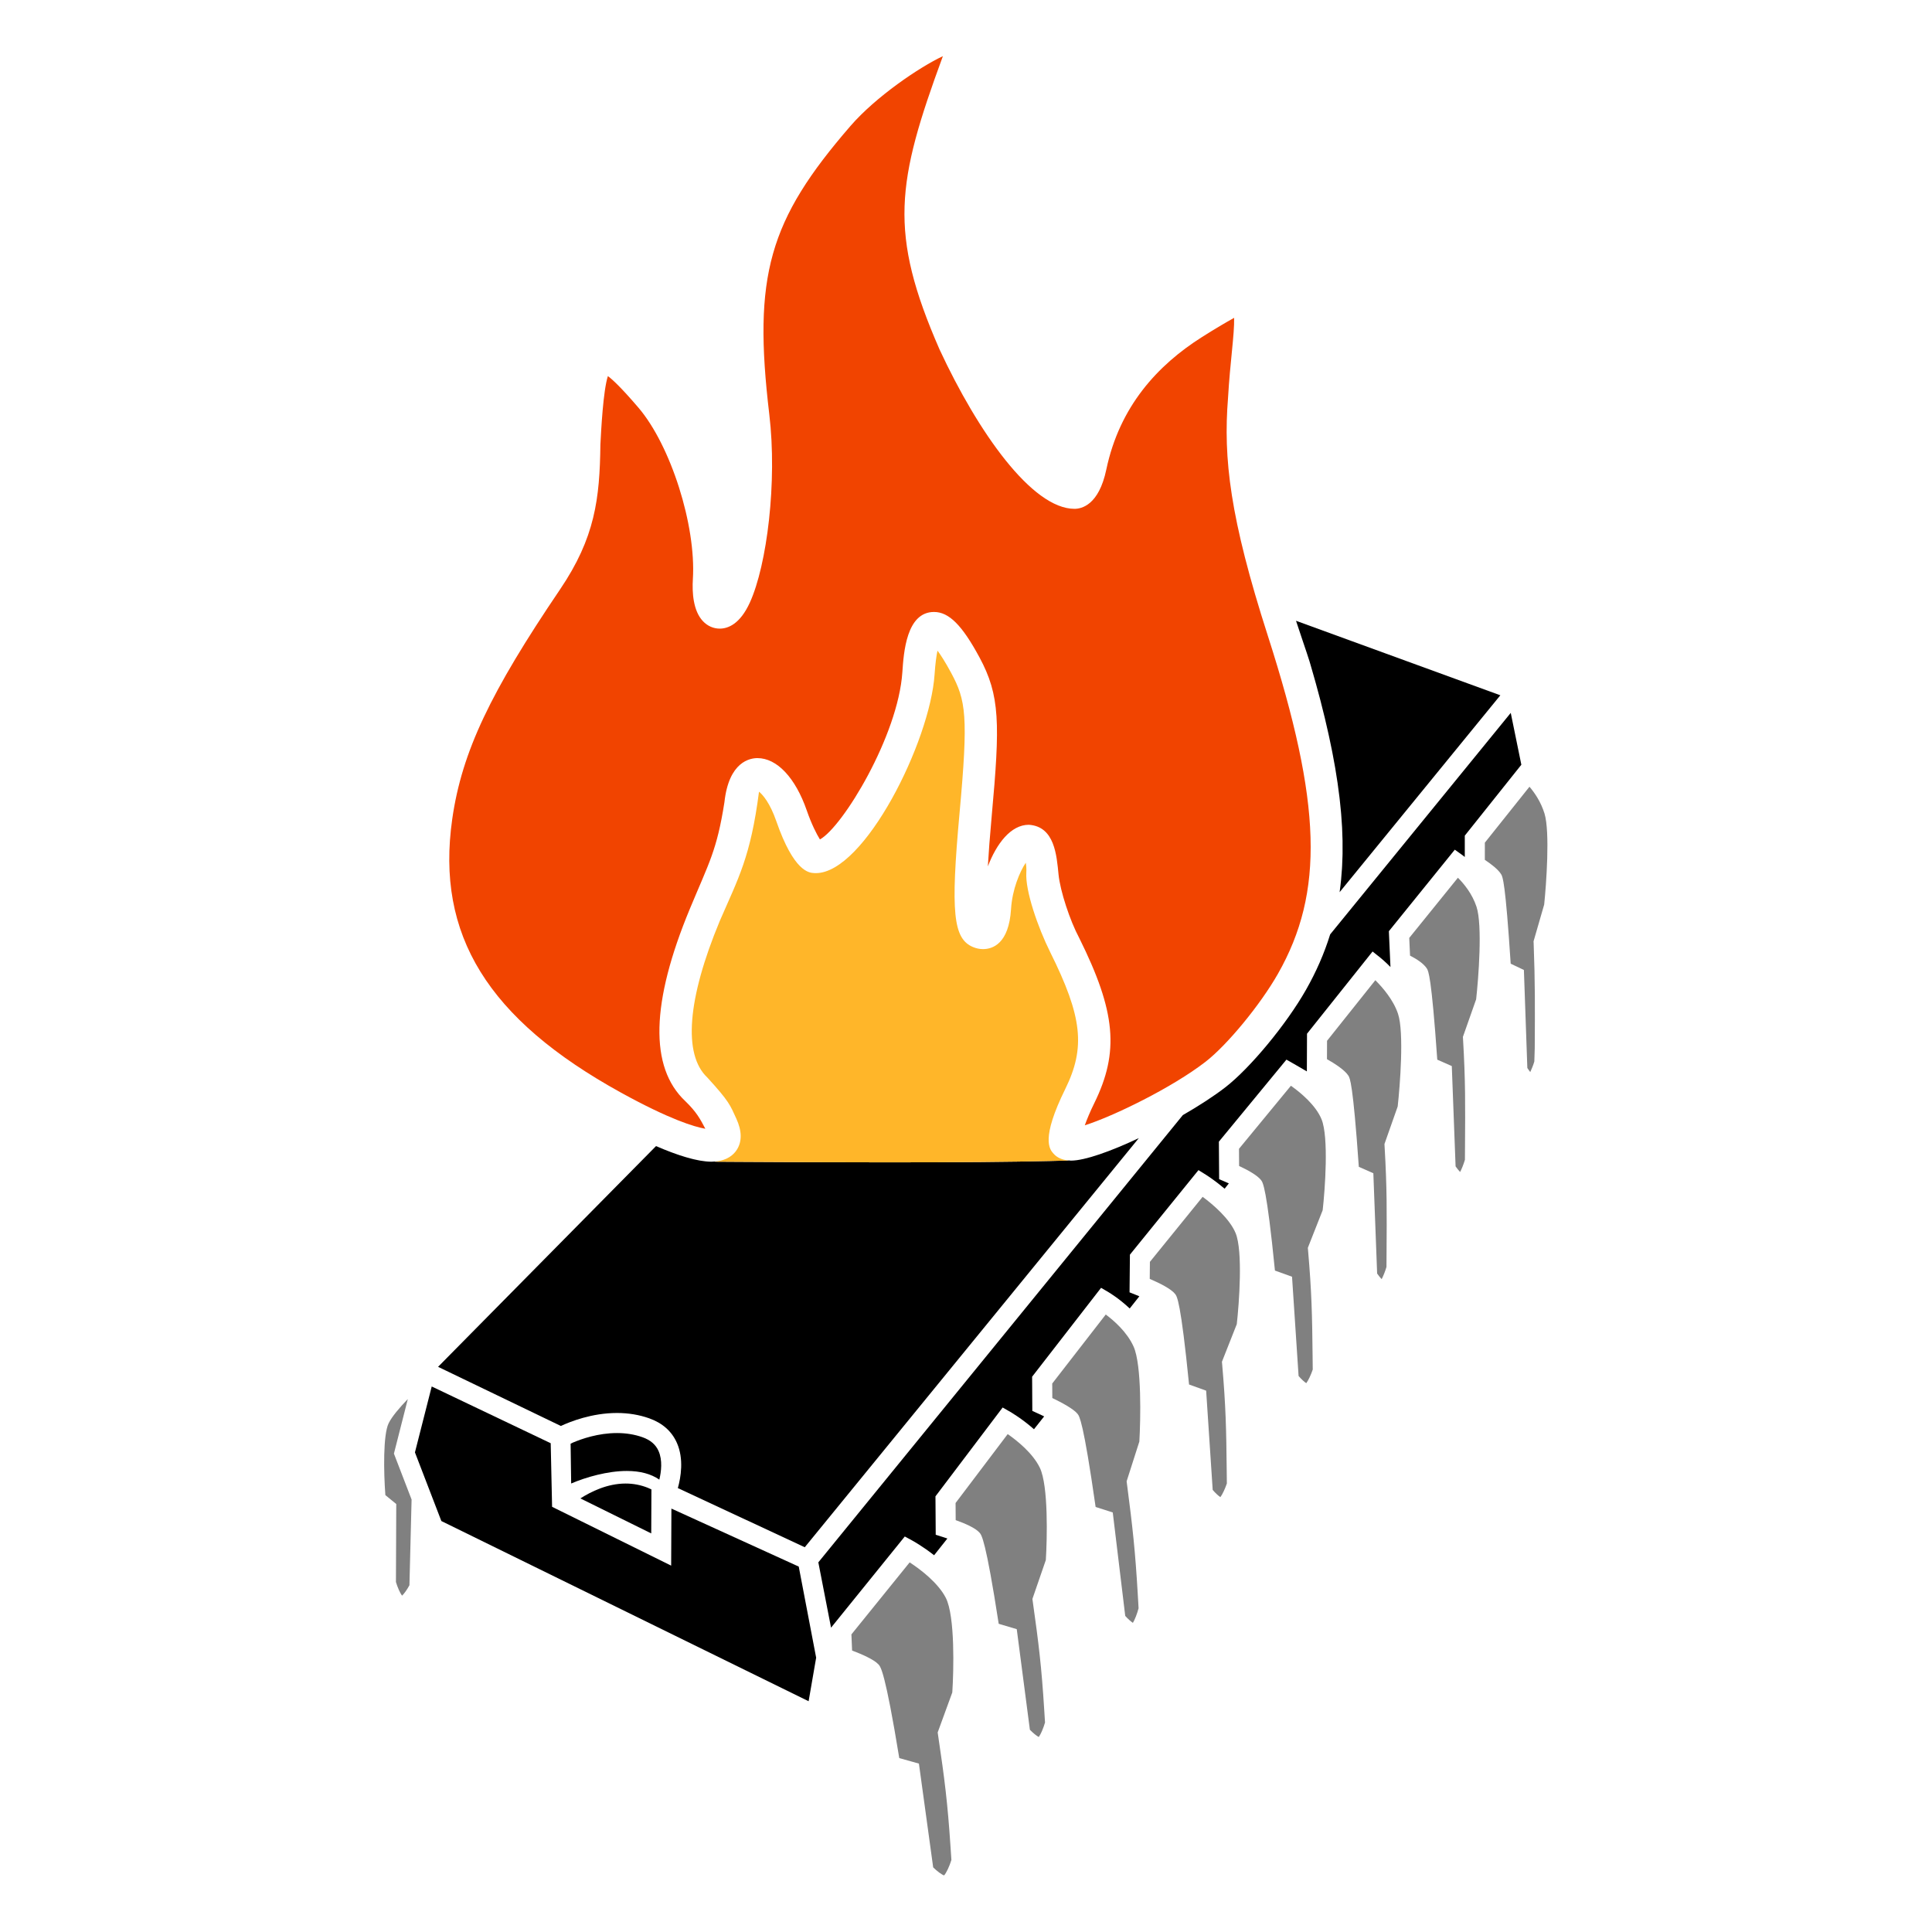 <?xml version="1.0" encoding="UTF-8" standalone="no"?>
<!DOCTYPE svg PUBLIC "-//W3C//DTD SVG 1.1//EN" "http://www.w3.org/Graphics/SVG/1.1/DTD/svg11.dtd">
<svg width="100%" height="100%" viewBox="0 0 350 350" version="1.1" xmlns="http://www.w3.org/2000/svg" xmlns:xlink="http://www.w3.org/1999/xlink" xml:space="preserve" xmlns:serif="http://www.serif.com/" style="fill-rule:evenodd;clip-rule:evenodd;stroke-linejoin:round;stroke-miterlimit:2;">
    <g transform="matrix(0.973,0,0,0.973,10.524,10.524)">
        <g id="Logo">
            <g id="polygon4138" transform="matrix(1,0,0,1,60.709,-0.36)">
                <path d="M53.482,270.421L53.436,281.044L31.267,270.092L31.009,258.254L8.856,247.687L5.732,259.958L10.65,272.74L79.028,306.29L80.432,298.181L77.19,281.221L53.482,270.421Z" style="fill-rule:nonzero;"/>
            </g>
            <g id="path4144" transform="matrix(1,0,0,1,60.709,-0.36)">
                <path d="M83.205,292.595L96.934,275.617L98.3,276.358C98.446,276.437 100.283,277.449 102.392,279.111L104.863,275.994C104.574,275.894 104.284,275.797 103.995,275.707L102.693,275.3L102.646,268.143L115.155,251.602L116.582,252.421C116.73,252.507 118.79,253.705 120.987,255.65L122.883,253.258C122.515,253.078 122.14,252.9 121.767,252.731L120.678,252.237L120.641,245.87L133.481,229.318L134.897,230.15C135.029,230.228 136.84,231.307 138.81,233.165L140.608,230.896C140.395,230.807 140.182,230.718 139.969,230.634L138.781,230.16L138.85,223.146L151.614,207.404L153.014,208.277C153.146,208.359 154.681,209.33 156.485,210.865L157.27,209.874L155.461,209.092L155.414,202.106L167.991,186.833L169.357,187.61L171.795,189.024L171.823,182.011L184.03,166.7L185.49,167.865C185.57,167.928 186.344,168.554 187.361,169.587L187.063,162.923L199.337,147.744L200.769,148.769C200.8,148.791 200.958,148.907 201.198,149.101L201.2,145.128L211.729,131.928L209.756,122.273L176.134,163.513C175.027,167.085 173.53,170.493 171.633,173.832C167.98,180.259 161.242,188.403 156.612,191.988C154.516,193.611 151.734,195.413 148.7,197.163L80.838,280.431L83.205,292.595Z" style="fill-rule:nonzero;"/>
            </g>
            <g id="path4149" transform="matrix(1,0,0,1,60.709,-0.36)">
                <path d="M51.091,259.704C50.558,258.5 49.576,257.658 48.089,257.133C46.634,256.618 45.04,256.358 43.35,256.358C39.881,256.358 36.787,257.432 35.121,258.142C34.984,258.211 34.833,258.288 34.714,258.346L34.819,265.752C37.591,264.566 41.599,263.417 45.181,263.417C47.669,263.417 49.692,263.964 51.234,265.031C51.59,263.546 51.852,261.426 51.091,259.704Z" style="fill-rule:nonzero;"/>
            </g>
            <g id="path4151" transform="matrix(1,0,0,1,60.709,-0.36)">
                <path d="M49.726,275.044L49.761,266.853C49.556,266.75 49.341,266.652 49.111,266.559C47.788,266.028 46.393,265.758 44.964,265.758C41.563,265.758 38.504,267.264 36.536,268.529L49.726,275.044Z" style="fill-rule:nonzero;"/>
            </g>
            <g id="path4153" transform="matrix(1,0,0,1,60.709,-0.36)">
                <path d="M1.818,260.188L4.407,250.024C2.863,251.624 1.423,253.313 0.824,254.561C-0.202,256.697 -0.1,263.562 0.225,267.914L2.253,269.573L2.194,284.091C2.485,285.088 2.964,286.148 3.331,286.637C3.726,286.271 4.286,285.484 4.706,284.693L5.107,268.735L1.818,260.188Z" style="fill:rgb(128,128,128);fill-rule:nonzero;"/>
            </g>
            <g id="path4155" transform="matrix(1,0,0,1,60.709,-0.36)">
                <path d="M138.541,202.345C137.966,202.6 137.4,202.842 136.843,203.074C136.774,203.103 136.704,203.133 136.635,203.161C136.095,203.384 135.568,203.593 135.051,203.791C134.972,203.821 134.894,203.851 134.816,203.881C134.309,204.072 133.816,204.25 133.337,204.414C133.26,204.44 133.185,204.466 133.108,204.492C132.634,204.652 132.176,204.797 131.736,204.925C131.668,204.945 131.602,204.964 131.536,204.983C131.096,205.108 130.673,205.219 130.274,205.31C130.223,205.322 130.175,205.331 130.125,205.342C129.721,205.431 129.336,205.503 128.981,205.552C128.952,205.556 128.927,205.557 128.898,205.561C128.531,205.608 128.188,205.637 127.881,205.637C127.713,205.637 127.563,205.61 127.404,205.597L127.408,205.619L123.874,205.704C116.889,205.874 106.754,205.959 93.753,205.959L93.75,205.959C83.456,205.959 73.526,205.907 66.025,205.861L61.614,205.834L61.629,205.798C61.406,205.817 61.185,205.837 60.94,205.837C60.616,205.837 60.275,205.817 59.923,205.783C59.813,205.772 59.694,205.752 59.582,205.738C59.332,205.708 59.08,205.675 58.817,205.63C58.685,205.607 58.547,205.576 58.412,205.549C58.155,205.499 57.897,205.446 57.63,205.383C57.493,205.351 57.353,205.313 57.214,205.278C56.936,205.207 56.655,205.133 56.368,205.05C56.237,205.012 56.103,204.971 55.97,204.931C55.662,204.838 55.351,204.741 55.034,204.636C54.918,204.597 54.801,204.557 54.684,204.517C54.336,204.398 53.986,204.273 53.631,204.142C53.541,204.108 53.451,204.076 53.36,204.041C52.964,203.892 52.565,203.736 52.161,203.574C52.108,203.553 52.055,203.532 52.002,203.51C51.544,203.324 51.082,203.131 50.619,202.93L10.038,244.029L32.901,255.04C34.632,254.233 38.673,252.622 43.349,252.622C45.463,252.622 47.476,252.955 49.332,253.61C51.815,254.488 53.559,256.036 54.514,258.212C55.821,261.189 55.24,264.602 54.681,266.608L78.313,277.619L140.505,201.447C140.504,201.447 140.504,201.448 140.503,201.448C139.888,201.737 139.278,202.015 138.676,202.283C138.631,202.304 138.586,202.325 138.541,202.345Z" style="fill-rule:nonzero;"/>
            </g>
            <g id="path4157" transform="matrix(1,0,0,1,60.709,-0.36)">
                <path d="M172.503,113.407C172.76,114.287 173.01,115.156 173.25,116.014C173.327,116.287 173.404,116.561 173.479,116.832C173.73,117.74 173.971,118.637 174.204,119.521C174.246,119.684 174.292,119.851 174.334,120.013C174.614,121.092 174.881,122.155 175.132,123.199C175.135,123.211 175.137,123.222 175.14,123.234C175.379,124.225 175.601,125.198 175.813,126.159C175.862,126.38 175.908,126.598 175.956,126.818C176.123,127.589 176.282,128.35 176.432,129.102C176.478,129.332 176.525,129.563 176.569,129.792C176.727,130.605 176.875,131.407 177.012,132.198C177.034,132.323 177.058,132.45 177.079,132.574C177.397,134.434 177.658,136.235 177.865,137.985C177.886,138.17 177.906,138.351 177.927,138.534C178.005,139.223 178.073,139.906 178.134,140.579C178.152,140.77 178.169,140.962 178.185,141.153C178.246,141.889 178.296,142.616 178.336,143.333C178.341,143.424 178.348,143.517 178.353,143.608C178.439,145.256 178.467,146.856 178.442,148.416C178.439,148.572 178.434,148.727 178.431,148.882C178.416,149.503 178.393,150.117 178.361,150.725C178.352,150.89 178.343,151.054 178.334,151.218C178.293,151.885 178.242,152.544 178.18,153.196C178.173,153.268 178.168,153.34 178.161,153.411C178.085,154.169 177.996,154.917 177.891,155.657L207.818,118.997L169.775,105.125C170.131,106.276 171.957,111.556 172.287,112.671C172.361,112.917 172.431,113.161 172.503,113.407Z" style="fill-rule:nonzero;"/>
            </g>
            <g id="path4159" transform="matrix(1,0,0,1,60.709,-0.36)">
                <path d="M166.405,170.86C175.06,155.631 174.568,139.154 164.523,107.898C157.462,85.93 156.215,74.919 157.117,63.641C157.497,56.952 158.324,51.841 158.253,48.721C156.717,49.574 154.67,50.777 152.225,52.327C144.06,57.504 136.935,65.159 134.453,76.973C133.057,83.622 129.817,84.281 128.535,84.281C120.645,84.281 110.595,70.089 103.401,54.598C93.873,32.791 95.371,23.542 104.028,0C99.671,2.039 91.536,7.551 86.818,13.003C71.596,30.589 68.643,40.881 71.708,66.694C73.204,79.292 71.276,94.748 68.085,101.738C66.257,105.743 64.026,106.585 62.476,106.585L62.475,106.585C61.302,106.585 60.191,106.09 59.345,105.191C57.522,103.252 57.324,99.853 57.479,97.343C58.096,87.38 53.354,72.468 47.332,65.432C44.223,61.8 42.551,60.228 41.656,59.565C40.774,62.27 40.396,69.669 40.261,72.306C40.135,82.407 39.27,89.653 32.747,99.289C19.841,118.355 14.473,129.465 12.675,142.045C9.595,163.595 19.286,179.303 44.097,192.977C53.171,197.977 57.754,199.348 59.8,199.704C58.866,197.922 58.158,196.578 56.055,194.546C49.365,188.256 49.659,176.204 56.929,158.724C60.528,150.071 61.94,147.888 63.352,138.919C64.179,131.288 68.176,130.694 69.499,130.694C73.134,130.694 76.569,134.34 78.688,140.449C79.563,142.97 80.513,144.844 81.135,145.835C85.382,143.509 95.689,126.53 96.481,114.715C96.726,111.069 97.232,103.484 102.376,103.484C105.147,103.484 107.595,105.927 110.829,111.915C114.675,119.037 114.693,124.204 113.115,141.507C112.77,145.29 112.541,148.361 112.401,150.852C114.005,146.659 116.654,143.106 120.028,143.106C124.855,143.417 125.209,148.841 125.562,152.371C125.87,155.445 127.673,160.933 129.408,164.178C136.237,177.911 136.916,185.391 132.203,194.963C131.427,196.539 130.85,197.939 130.449,199.061C135.838,197.352 146.717,192.041 152.929,187.233C156.965,184.108 163.136,176.61 166.405,170.86Z" style="fill:rgb(241,68,0);fill-rule:nonzero;"/>
            </g>
            <g id="polygon4165" transform="matrix(1,0,0,1,40.717,-19.761)">
                <path d="M123.718,120.191L123.717,120.189L123.717,120.191L123.718,120.191Z" style="fill:rgb(255,182,41);fill-rule:nonzero;"/>
            </g>
            <g id="path4167" transform="matrix(1,0,0,1,60.709,-0.36)">
                <path d="M124.614,204.324C123.899,203.515 122.222,201.619 126.81,192.305C130.62,184.569 129.995,178.86 124.025,166.855C121.704,162.189 119.351,155.397 119.561,151.999C119.603,151.326 119.549,150.702 119.457,150.177C118.339,151.86 116.945,155.126 116.718,158.785C116.317,165.285 113.271,166.256 111.491,166.256C110.874,166.256 110.252,166.127 109.642,165.873C105.936,164.327 105.443,159.438 107.127,140.961C108.785,122.787 108.34,119.96 105.538,114.772C104.449,112.754 103.62,111.483 103.023,110.685C102.827,111.612 102.621,113.015 102.48,115.117C101.638,127.659 89.405,152.108 80.375,152.108C80.26,152.108 80.145,152.105 80.032,152.098C79.105,152.04 76.284,151.866 73.007,142.42C71.836,139.045 70.488,137.499 69.792,136.945C68.222,149.112 65.967,152.99 62.479,161.033C56.444,175.544 55.625,185.89 60.172,190.165C64.275,194.658 64.404,195.273 65.564,197.807C66.622,200.115 66.653,202.072 65.657,203.623C65.067,204.542 63.888,205.611 61.628,205.798L61.613,205.834L66.024,205.861C73.525,205.907 83.455,205.959 93.749,205.959L93.752,205.959C106.753,205.959 116.888,205.874 123.873,205.704L127.407,205.619L127.403,205.597C126.236,205.502 125.29,205.09 124.614,204.324Z" style="fill:rgb(255,182,41);fill-rule:nonzero;"/>
            </g>
            <g id="path4171" transform="matrix(1,0,0,1,60.709,-0.36)">
                <path d="M104.573,287.045C103.173,284.299 99.931,281.792 97.841,280.437L86.997,293.846L87.123,296.851C88.924,297.53 91.18,298.509 92.032,299.429C92.439,299.868 93.275,300.772 95.908,316.877L99.564,317.903L102.22,337.224C102.942,337.936 103.795,338.569 104.25,338.721C104.65,338.301 105.256,337.022 105.612,335.841L105.446,333.352C104.906,325.2 104.349,320.77 103.127,312.575L103.057,312.105L105.778,304.655C106.045,300.665 106.31,290.453 104.573,287.045Z" style="fill:rgb(128,128,128);fill-rule:nonzero;"/>
            </g>
            <g id="path4173" transform="matrix(1,0,0,1,60.709,-0.36)">
                <path d="M122.084,262.832C120.768,260.097 117.836,257.765 116.095,256.553L106.39,269.385L106.411,272.573C108.064,273.156 110.062,274.003 110.855,274.91C111.23,275.337 112.002,276.219 114.42,291.872L117.781,292.872L120.226,311.603C120.798,312.197 121.466,312.741 121.881,312.95C122.242,312.468 122.737,311.325 123.044,310.25L122.889,307.793C122.393,299.863 121.881,295.664 120.758,287.693L120.695,287.248L123.194,280.002C123.44,276.116 123.685,266.156 122.084,262.832Z" style="fill:rgb(128,128,128);fill-rule:nonzero;"/>
            </g>
            <g id="path4175" transform="matrix(1,0,0,1,60.709,-0.36)">
                <path d="M139.539,240.271C138.327,237.559 135.884,235.43 134.352,234.289L124.385,247.139L124.401,249.837C126.142,250.673 128.339,251.85 129.092,252.777C129.445,253.212 130.17,254.104 132.465,270.121L135.656,271.143L137.978,290.402C138.457,290.941 139.015,291.447 139.403,291.698C139.747,291.147 140.19,290.023 140.463,288.976L140.316,286.445C139.845,278.323 139.358,273.924 138.291,265.756L138.237,265.342L140.606,257.943C140.839,253.969 141.074,243.707 139.539,240.271Z" style="fill:rgb(128,128,128);fill-rule:nonzero;"/>
            </g>
            <g id="path4177" transform="matrix(1,0,0,1,60.709,-0.36)">
                <path d="M158.534,219.144C157.455,216.513 154.42,213.87 152.391,212.376L142.572,224.485L142.541,227.655C144.489,228.49 146.551,229.538 147.276,230.478C147.617,230.92 148.317,231.827 149.861,247.319L153.043,248.465L154.263,266.947C154.746,267.514 155.312,268.045 155.692,268.288C156.06,267.805 156.567,266.746 156.898,265.748L156.872,263.308C156.789,255.493 156.705,251.412 156.022,243.523L155.984,243.085L158.747,236.084C159.177,232.275 159.908,222.49 158.534,219.144Z" style="fill:rgb(128,128,128);fill-rule:nonzero;"/>
            </g>
            <g id="path4179" transform="matrix(1,0,0,1,60.709,-0.36)">
                <path d="M174.526,197.931C173.468,195.355 170.697,193.009 168.822,191.698L159.158,203.434L159.179,206.636C160.696,207.341 162.551,208.337 163.267,209.264C163.608,209.706 164.308,210.613 165.852,226.106L169.034,227.252L170.254,245.732C170.737,246.299 171.303,246.83 171.684,247.073C172.052,246.59 172.559,245.532 172.89,244.535L172.864,242.091C172.781,234.277 172.697,230.196 172.015,222.309L171.977,221.871L174.739,214.87C175.169,211.064 175.899,201.278 174.526,197.931Z" style="fill:rgb(128,128,128);fill-rule:nonzero;"/>
            </g>
            <g id="path4181" transform="matrix(1,0,0,1,60.709,-0.36)">
                <path d="M188.771,178.312C187.908,175.713 185.907,173.402 184.543,172.047L175.553,183.324L175.539,186.746C176.94,187.539 178.851,188.754 179.529,189.823C179.808,190.263 180.381,191.167 181.468,206.791L184.173,207.986L184.879,226.662C185.149,227.049 185.455,227.428 185.721,227.705C186.021,227.137 186.373,226.256 186.617,225.433L186.632,222.933C186.68,215.048 186.729,210.894 186.264,202.924L186.242,202.549L188.706,195.555C189.132,191.726 189.917,181.763 188.771,178.312Z" style="fill:rgb(128,128,128);fill-rule:nonzero;"/>
            </g>
            <g id="path4183" transform="matrix(1,0,0,1,60.709,-0.36)">
                <path d="M203.378,158.358C202.572,155.933 201.033,154.075 199.918,152.967L190.858,164.17L191.006,167.467C192.255,168.11 193.551,168.948 194.136,169.869C194.415,170.308 194.989,171.212 196.075,186.837L198.78,188.032L199.486,206.708C199.756,207.095 200.063,207.475 200.329,207.752C200.628,207.188 200.976,206.314 201.224,205.478L201.239,203.04C201.287,195.135 201.337,190.96 200.871,182.969L200.849,182.594L203.313,175.6C203.739,171.772 204.523,161.809 203.378,158.358Z" style="fill:rgb(128,128,128);fill-rule:nonzero;"/>
            </g>
            <g id="path4185" transform="matrix(1,0,0,1,60.709,-0.36)">
                <path d="M216.038,141.005C215.363,138.815 214.17,137.107 213.241,136.021L204.934,146.435L204.932,149.641C205.988,150.337 207.426,151.401 207.986,152.352C208.239,152.782 208.757,153.663 209.744,168.97L212.204,170.141L212.845,188.386C213.018,188.653 213.208,188.919 213.39,189.147C213.634,188.597 213.959,187.86 214.147,187.17L214.223,184.714C214.267,176.978 214.298,172.607 214.02,165.157L214.001,164.808L215.981,157.958C216.369,154.207 217.085,144.406 216.038,141.005Z" style="fill:rgb(128,128,128);fill-rule:nonzero;"/>
            </g>
        </g>
    </g>
</svg>
